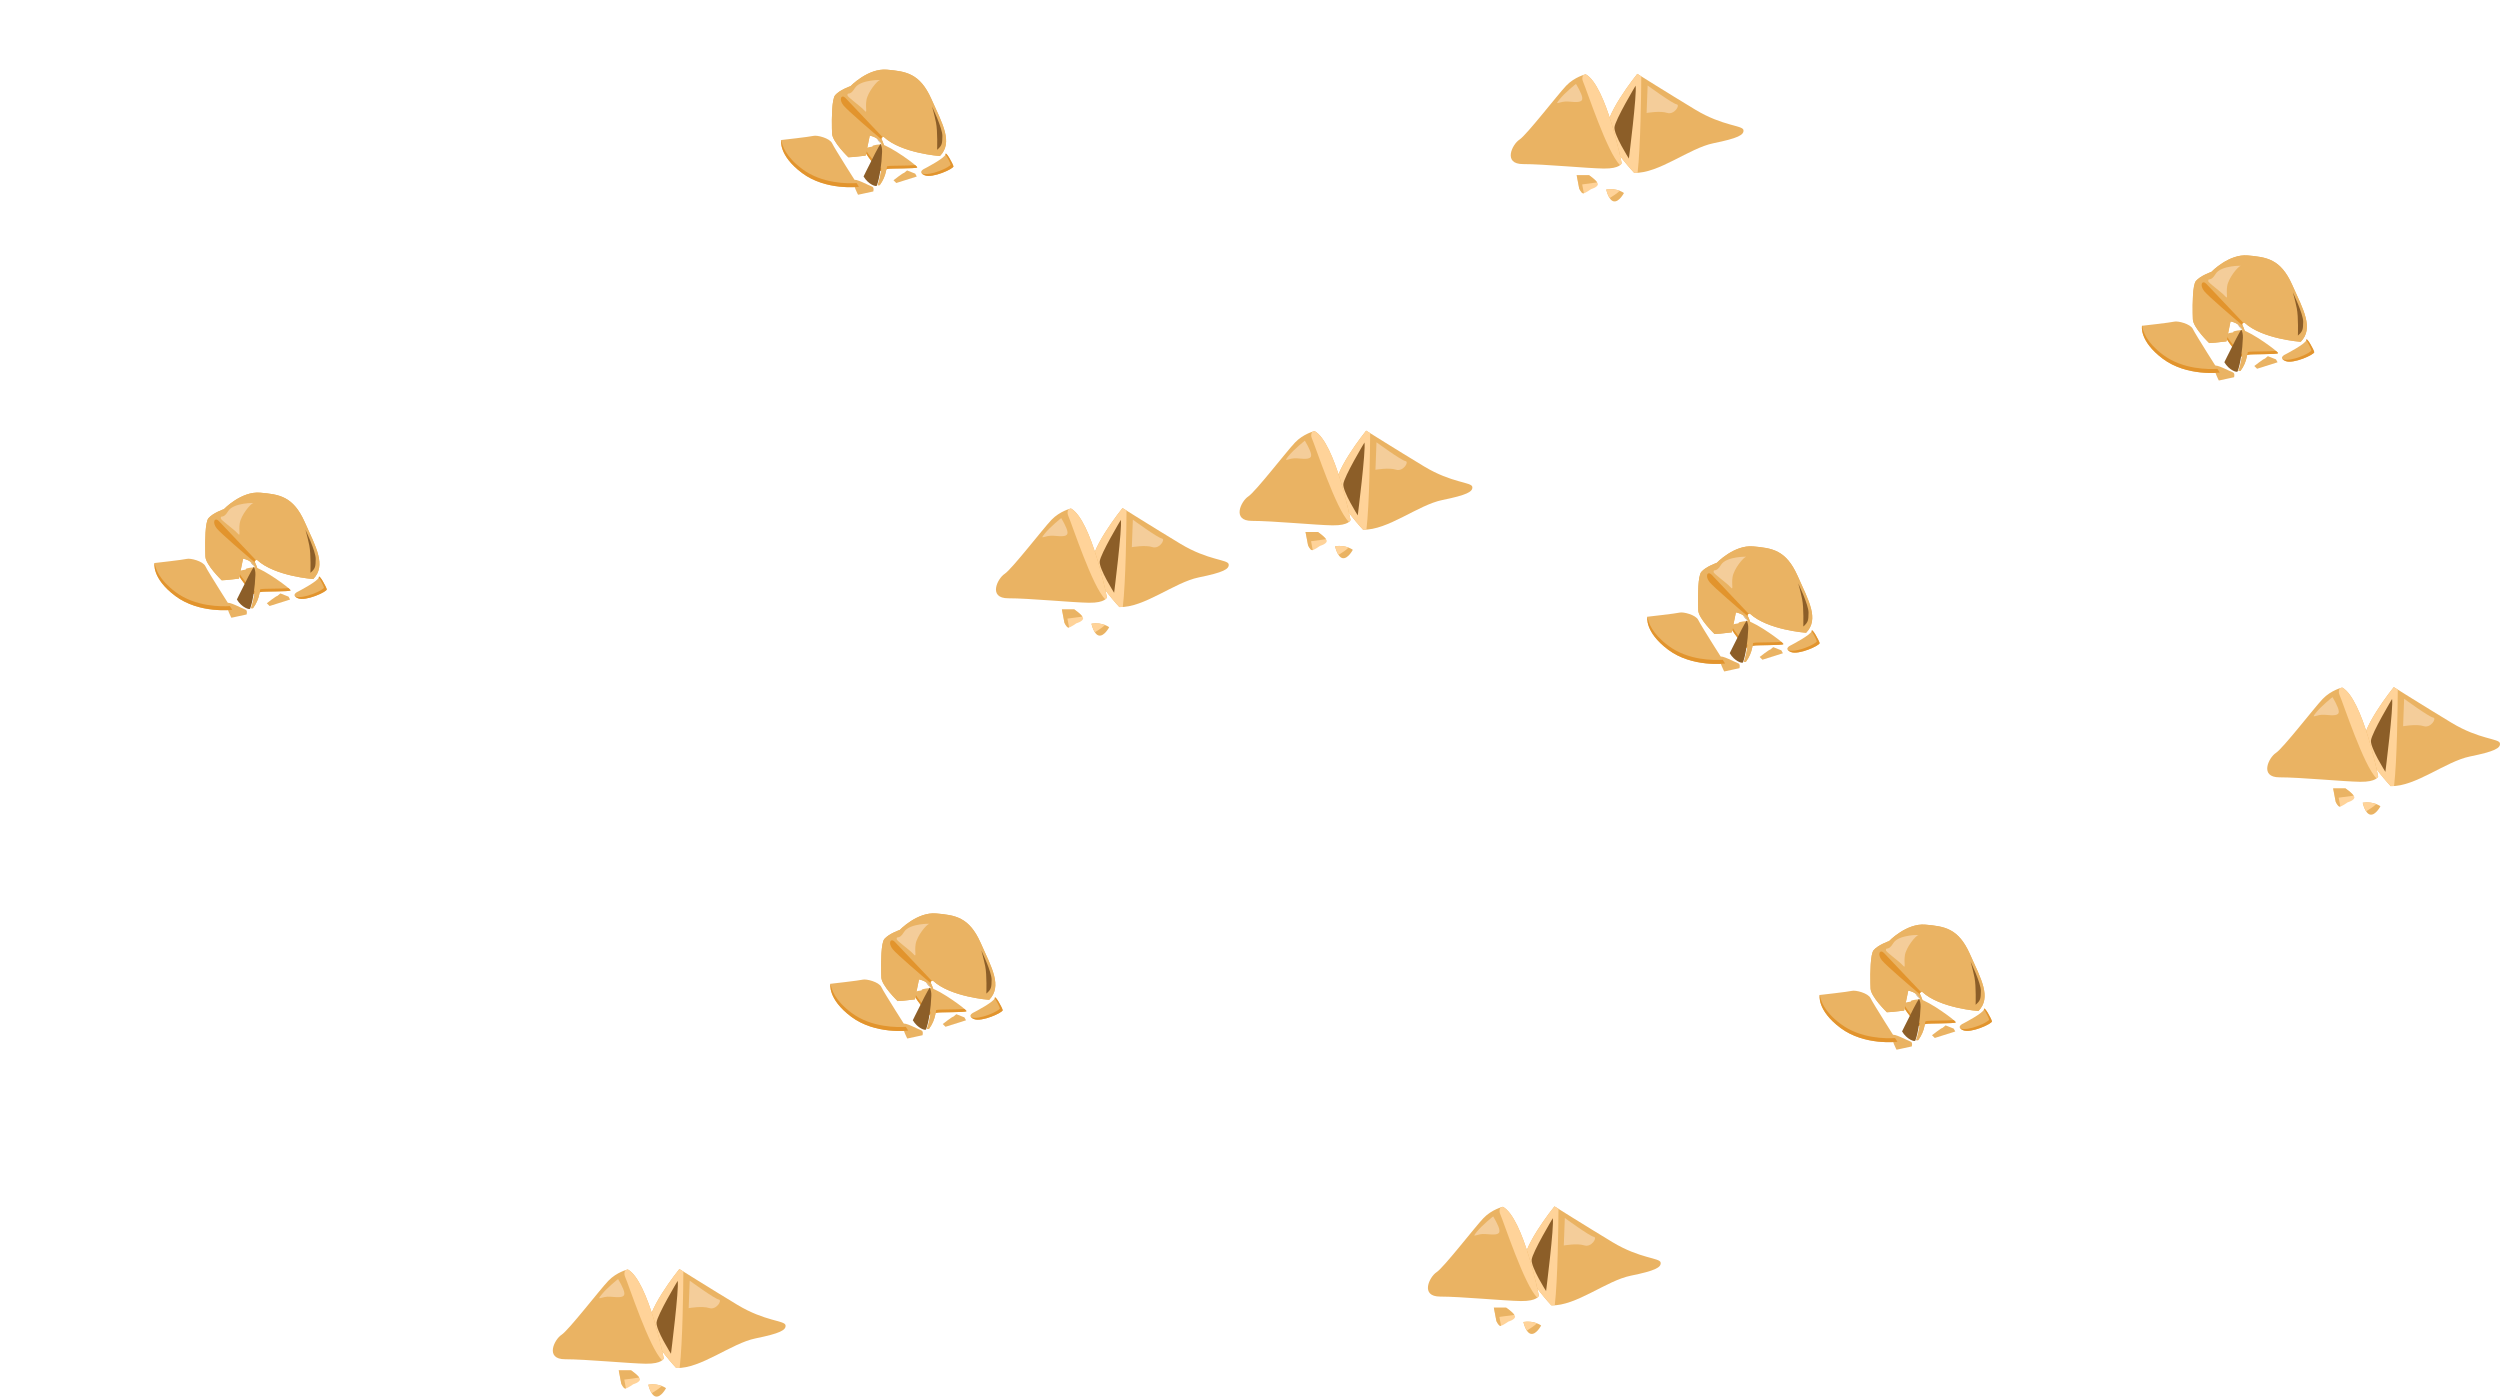 <svg width="1117" height="624" viewBox="0 0 1117 624" fill="none" xmlns="http://www.w3.org/2000/svg">
<g clip-path="url(#clip0)">
<path d="M857.79 446.424C857.79 446.424 853.648 446.787 853.84 447.305C854.033 447.824 850.69 447.357 850.498 449.112C850.306 450.867 855.695 456.273 856.456 458.526C856.456 458.526 859.64 457.778 860.632 457.463C861.624 457.148 873.469 457.403 873.811 456.793C874.154 456.184 861.873 447.317 857.79 446.424" fill="#EAB363"/>
<path d="M872.901 455.784C869.993 456.093 861.522 455.956 860.69 456.221C859.698 456.536 856.514 457.284 856.514 457.284C855.838 455.283 851.516 450.798 850.69 448.589C850.588 448.741 850.519 448.918 850.496 449.129C850.305 450.884 855.693 456.29 856.455 458.542C856.455 458.542 859.638 457.795 860.63 457.48C861.622 457.164 873.467 457.419 873.809 456.81C873.871 456.701 873.527 456.328 872.901 455.784" fill="#E2942D"/>
<path d="M867.928 459.259C867.498 459.163 863.213 462.538 863.213 462.538L864.458 463.765L873.617 460.871L872.906 459.577L869.284 458.141L867.928 459.259Z" fill="#EAB363"/>
<path d="M845.517 462.572C845.823 461.363 852.565 465.044 853.635 465.365C854.705 465.686 854.183 467.546 854.183 467.546L847.383 469.016C847.383 469.016 844.983 464.684 845.517 462.572" fill="#EAB363"/>
<path d="M877.25 457.264C877.25 457.264 886.375 452.547 886.453 450.911C886.53 449.275 889.827 455.294 889.996 456.315C890.165 457.335 880.618 461.772 877.107 460.285C873.595 458.797 877.25 457.264 877.25 457.264" fill="#EAB363"/>
<path d="M889.996 456.331C889.827 455.311 886.53 449.292 886.453 450.928C886.452 450.957 886.447 450.987 886.44 451.018C887.419 452.498 888.633 454.884 888.733 455.493C888.902 456.514 879.355 460.951 875.843 459.463C875.826 459.456 875.811 459.448 875.794 459.441C876.015 459.722 876.424 460.013 877.106 460.302C880.618 461.789 890.165 457.352 889.996 456.331" fill="#E2942D"/>
<path d="M860.307 413.131C851.868 412.371 844.031 420.485 844.031 420.485C844.031 420.485 839.179 422.155 837.153 424.522C835.647 426.282 835.615 434.879 835.698 439.181C835.727 440.669 835.769 441.645 835.769 441.645C835.858 445.329 843.062 452.278 843.062 452.278L845.65 452.111L850.782 451.532L852.602 442.631C852.602 442.631 854.349 442.822 855.931 443.996C856.611 444.501 857.36 445.284 857.828 446.215C857.834 446.223 857.94 446.323 857.94 446.323L857.938 446.326C858.178 447.042 858.584 448.334 858.533 449.816C858.349 455.184 857.396 461.482 856.142 464.747C856.647 464.836 857.044 464.729 857.044 464.729C863.254 456.459 858.722 445.791 857.99 444.415C857.259 443.039 858.879 443.189 858.879 443.189C866.724 450.496 883.959 451.72 883.959 451.72C889.892 445.609 885.208 437.547 880.086 426.131C874.964 414.714 868.746 413.89 860.307 413.131" fill="#EAB363"/>
<path d="M860.307 413.131C851.868 412.371 844.031 420.485 844.031 420.485C844.031 420.485 839.179 422.155 837.153 424.522C835.647 426.282 835.615 434.879 835.698 439.181C835.727 440.669 835.769 441.645 835.769 441.645C835.858 445.329 843.062 452.278 843.062 452.278L845.65 452.111L850.782 451.532L852.602 442.631C852.602 442.631 854.349 442.822 855.931 443.996C856.611 444.501 857.36 445.284 857.828 446.215C857.834 446.223 857.94 446.323 857.94 446.323L857.938 446.326C858.178 447.042 858.584 448.334 858.533 449.816C858.349 455.184 857.396 461.482 856.142 464.747C856.647 464.836 857.044 464.729 857.044 464.729C863.254 456.459 858.722 445.791 857.99 444.415C857.259 443.039 858.879 443.189 858.879 443.189C866.724 450.496 883.959 451.72 883.959 451.72C889.892 445.609 885.208 437.547 880.086 426.131C874.964 414.714 868.746 413.89 860.307 413.131" fill="#EAB363"/>
<path d="M840.871 429.125C842.718 431.406 853.87 440.933 857.829 444.291C857.555 443.596 858.002 443.385 858.38 443.325C853.616 438.393 843.265 427.269 841.758 425.777C839.935 423.971 838.619 426.344 840.871 429.125" fill="#E2942D"/>
<path d="M882.702 448.941C882.702 448.941 882.993 440.618 882.201 436.744C881.409 432.87 880.441 429.633 880.441 429.633C880.441 429.633 885.113 439.312 885.06 442.753C885.007 446.194 884.929 447.001 882.702 448.941" fill="#8C5E28"/>
<path d="M855.806 444.134C856.865 445.268 857.497 446.114 857.579 446.226C857.118 445.308 856.478 444.631 855.806 444.134Z" fill="#8C5E28"/>
<path d="M850.929 458.627C850.574 459.348 850.211 460.088 849.84 460.846C851.962 464.444 855.511 465.594 855.762 464.941C857.025 461.654 857.935 455.261 858.121 449.854C858.172 448.361 857.886 447.181 857.418 446.243C856.467 447.598 854.024 452.342 850.929 458.627" fill="#8C5E28"/>
<path d="M857.591 446.252C857.591 446.252 857.587 446.247 857.581 446.238C857.584 446.244 857.586 446.249 857.589 446.254L857.591 446.252" fill="#E6E6E6"/>
<path d="M842.647 424.615C842.668 425.383 848.5 429.434 850.132 431.288C851.764 433.141 850.513 430.432 851.116 426.785C851.718 423.139 855.98 417.964 857.145 417.811C858.31 417.659 848.321 417.44 845.943 421.377C843.565 425.314 842.597 422.778 842.647 424.615" fill="#F4CD9A"/>
<path d="M813.058 444.559C813.058 444.559 825.937 443.113 827.476 442.707C829.015 442.301 834.703 443.676 835.786 446.017C836.869 448.359 847.782 465.471 847.782 465.471C847.782 465.471 833.04 467.302 822.347 459.294C811.654 451.286 813.058 444.559 813.058 444.559" fill="#EAB363"/>
<path d="M822.43 457.523C815.027 451.979 813.423 447.05 813.136 444.541C813.085 444.547 813.058 444.55 813.058 444.55C813.058 444.55 811.653 451.277 822.346 459.285C833.039 467.293 847.781 465.461 847.781 465.461C847.781 465.461 847.379 464.831 846.723 463.798C843.065 464.036 831.342 464.197 822.43 457.523Z" fill="#E2942D"/>
</g>
<g clip-path="url(#clip1)">
<path d="M415.79 441.424C415.79 441.424 411.648 441.787 411.84 442.305C412.033 442.824 408.69 442.357 408.498 444.112C408.306 445.867 413.695 451.273 414.456 453.526C414.456 453.526 417.64 452.778 418.632 452.463C419.624 452.148 431.469 452.403 431.811 451.793C432.154 451.184 419.873 442.317 415.79 441.424" fill="#EAB363"/>
<path d="M430.901 450.784C427.993 451.093 419.522 450.956 418.69 451.221C417.698 451.536 414.514 452.284 414.514 452.284C413.838 450.283 409.516 445.798 408.69 443.589C408.588 443.741 408.519 443.918 408.496 444.129C408.305 445.884 413.693 451.29 414.455 453.542C414.455 453.542 417.638 452.795 418.63 452.48C419.622 452.164 431.467 452.419 431.809 451.81C431.871 451.701 431.527 451.328 430.901 450.784" fill="#E2942D"/>
<path d="M425.928 454.259C425.498 454.163 421.213 457.538 421.213 457.538L422.458 458.765L431.617 455.871L430.906 454.577L427.284 453.141L425.928 454.259Z" fill="#EAB363"/>
<path d="M403.517 457.572C403.823 456.363 410.565 460.044 411.635 460.365C412.705 460.686 412.183 462.546 412.183 462.546L405.383 464.016C405.383 464.016 402.983 459.684 403.517 457.572" fill="#EAB363"/>
<path d="M435.25 452.264C435.25 452.264 444.375 447.547 444.453 445.911C444.53 444.275 447.827 450.294 447.996 451.315C448.165 452.335 438.618 456.772 435.107 455.285C431.595 453.797 435.25 452.264 435.25 452.264" fill="#EAB363"/>
<path d="M447.996 451.331C447.827 450.311 444.53 444.292 444.453 445.928C444.452 445.957 444.447 445.987 444.44 446.018C445.419 447.498 446.633 449.884 446.733 450.493C446.902 451.514 437.355 455.951 433.843 454.463C433.826 454.456 433.811 454.448 433.794 454.441C434.015 454.722 434.424 455.013 435.106 455.302C438.618 456.789 448.165 452.352 447.996 451.331" fill="#E2942D"/>
<path d="M418.307 408.131C409.868 407.371 402.031 415.485 402.031 415.485C402.031 415.485 397.179 417.155 395.153 419.522C393.647 421.282 393.615 429.879 393.698 434.181C393.727 435.669 393.769 436.645 393.769 436.645C393.858 440.329 401.062 447.278 401.062 447.278L403.65 447.111L408.782 446.532L410.602 437.631C410.602 437.631 412.349 437.822 413.931 438.996C414.611 439.501 415.36 440.284 415.828 441.215C415.834 441.223 415.94 441.323 415.94 441.323L415.938 441.326C416.178 442.042 416.584 443.334 416.533 444.816C416.349 450.184 415.396 456.482 414.142 459.747C414.647 459.836 415.044 459.729 415.044 459.729C421.254 451.459 416.722 440.791 415.99 439.415C415.259 438.039 416.879 438.189 416.879 438.189C424.724 445.496 441.959 446.72 441.959 446.72C447.892 440.609 443.208 432.547 438.086 421.131C432.964 409.714 426.746 408.89 418.307 408.131" fill="#EAB363"/>
<path d="M418.307 408.131C409.868 407.371 402.031 415.485 402.031 415.485C402.031 415.485 397.179 417.155 395.153 419.522C393.647 421.282 393.615 429.879 393.698 434.181C393.727 435.669 393.769 436.645 393.769 436.645C393.858 440.329 401.062 447.278 401.062 447.278L403.65 447.111L408.782 446.532L410.602 437.631C410.602 437.631 412.349 437.822 413.931 438.996C414.611 439.501 415.36 440.284 415.828 441.215C415.834 441.223 415.94 441.323 415.94 441.323L415.938 441.326C416.178 442.042 416.584 443.334 416.533 444.816C416.349 450.184 415.396 456.482 414.142 459.747C414.647 459.836 415.044 459.729 415.044 459.729C421.254 451.459 416.722 440.791 415.99 439.415C415.259 438.039 416.879 438.189 416.879 438.189C424.724 445.496 441.959 446.72 441.959 446.72C447.892 440.609 443.208 432.547 438.086 421.131C432.964 409.714 426.746 408.89 418.307 408.131" fill="#EAB363"/>
<path d="M398.871 424.125C400.718 426.406 411.87 435.933 415.829 439.291C415.555 438.596 416.002 438.385 416.38 438.325C411.616 433.393 401.265 422.269 399.758 420.777C397.935 418.971 396.619 421.344 398.871 424.125" fill="#E2942D"/>
<path d="M440.702 443.941C440.702 443.941 440.993 435.618 440.201 431.744C439.409 427.87 438.441 424.633 438.441 424.633C438.441 424.633 443.113 434.312 443.06 437.753C443.007 441.194 442.929 442.001 440.702 443.941" fill="#8C5E28"/>
<path d="M413.806 439.134C414.865 440.268 415.497 441.114 415.579 441.226C415.118 440.308 414.478 439.631 413.806 439.134Z" fill="#8C5E28"/>
<path d="M408.929 453.627C408.574 454.348 408.211 455.088 407.84 455.846C409.962 459.444 413.511 460.594 413.762 459.941C415.025 456.654 415.935 450.261 416.121 444.854C416.172 443.361 415.886 442.181 415.418 441.243C414.467 442.598 412.024 447.342 408.929 453.627" fill="#8C5E28"/>
<path d="M415.591 441.252C415.591 441.252 415.587 441.247 415.581 441.238C415.584 441.244 415.586 441.249 415.589 441.254L415.591 441.252" fill="#E6E6E6"/>
<path d="M400.647 419.615C400.668 420.383 406.5 424.434 408.132 426.288C409.764 428.141 408.513 425.432 409.116 421.785C409.718 418.139 413.98 412.964 415.145 412.811C416.31 412.659 406.321 412.44 403.943 416.377C401.565 420.314 400.597 417.778 400.647 419.615" fill="#F4CD9A"/>
<path d="M371.058 439.559C371.058 439.559 383.937 438.113 385.476 437.707C387.015 437.301 392.703 438.676 393.786 441.017C394.869 443.359 405.782 460.471 405.782 460.471C405.782 460.471 391.04 462.302 380.347 454.294C369.654 446.286 371.058 439.559 371.058 439.559" fill="#EAB363"/>
<path d="M380.43 452.523C373.027 446.979 371.423 442.05 371.136 439.541C371.085 439.547 371.058 439.55 371.058 439.55C371.058 439.55 369.653 446.277 380.346 454.285C391.039 462.293 405.781 460.461 405.781 460.461C405.781 460.461 405.379 459.831 404.723 458.798C401.065 459.036 389.342 459.197 380.43 452.523Z" fill="#E2942D"/>
</g>
<g clip-path="url(#clip2)">
<path d="M113.79 253.424C113.79 253.424 109.648 253.787 109.84 254.305C110.033 254.824 106.69 254.357 106.498 256.112C106.306 257.867 111.695 263.273 112.456 265.526C112.456 265.526 115.64 264.778 116.632 264.463C117.624 264.148 129.469 264.403 129.811 263.793C130.154 263.184 117.873 254.317 113.79 253.424" fill="#EAB363"/>
<path d="M128.901 262.784C125.993 263.093 117.522 262.956 116.69 263.221C115.698 263.536 112.514 264.284 112.514 264.284C111.838 262.283 107.516 257.798 106.69 255.589C106.588 255.741 106.519 255.918 106.496 256.129C106.305 257.884 111.693 263.29 112.455 265.542C112.455 265.542 115.638 264.795 116.63 264.48C117.622 264.164 129.467 264.419 129.809 263.81C129.871 263.701 129.527 263.328 128.901 262.784" fill="#E2942D"/>
<path d="M123.928 266.259C123.498 266.163 119.213 269.538 119.213 269.538L120.458 270.765L129.617 267.871L128.906 266.577L125.284 265.141L123.928 266.259Z" fill="#EAB363"/>
<path d="M101.517 269.572C101.823 268.363 108.565 272.044 109.635 272.365C110.705 272.686 110.183 274.546 110.183 274.546L103.383 276.016C103.383 276.016 100.983 271.684 101.517 269.572" fill="#EAB363"/>
<path d="M133.25 264.264C133.25 264.264 142.375 259.547 142.453 257.911C142.53 256.275 145.827 262.294 145.996 263.315C146.165 264.335 136.618 268.772 133.107 267.285C129.595 265.797 133.25 264.264 133.25 264.264" fill="#EAB363"/>
<path d="M145.996 263.331C145.827 262.311 142.53 256.292 142.453 257.928C142.452 257.957 142.447 257.987 142.44 258.018C143.419 259.498 144.633 261.884 144.733 262.493C144.902 263.514 135.355 267.951 131.843 266.463C131.826 266.456 131.811 266.448 131.794 266.441C132.015 266.722 132.424 267.013 133.106 267.302C136.618 268.789 146.165 264.352 145.996 263.331" fill="#E2942D"/>
<path d="M116.307 220.131C107.868 219.371 100.031 227.485 100.031 227.485C100.031 227.485 95.179 229.155 93.153 231.522C91.647 233.282 91.615 241.879 91.698 246.181C91.727 247.669 91.769 248.645 91.769 248.645C91.858 252.329 99.061 259.278 99.061 259.278L101.65 259.111L106.782 258.532L108.602 249.631C108.602 249.631 110.349 249.822 111.931 250.996C112.611 251.501 113.36 252.284 113.828 253.215C113.834 253.223 113.94 253.323 113.94 253.323L113.938 253.326C114.178 254.042 114.584 255.334 114.533 256.816C114.349 262.184 113.396 268.482 112.142 271.747C112.647 271.836 113.044 271.729 113.044 271.729C119.254 263.459 114.722 252.791 113.99 251.415C113.259 250.039 114.879 250.189 114.879 250.189C122.724 257.496 139.959 258.72 139.959 258.72C145.892 252.609 141.208 244.547 136.086 233.131C130.964 221.714 124.746 220.89 116.307 220.131" fill="#EAB363"/>
<path d="M116.307 220.131C107.868 219.371 100.031 227.485 100.031 227.485C100.031 227.485 95.179 229.155 93.153 231.522C91.647 233.282 91.615 241.879 91.698 246.181C91.727 247.669 91.769 248.645 91.769 248.645C91.858 252.329 99.061 259.278 99.061 259.278L101.65 259.111L106.782 258.532L108.602 249.631C108.602 249.631 110.349 249.822 111.931 250.996C112.611 251.501 113.36 252.284 113.828 253.215C113.834 253.223 113.94 253.323 113.94 253.323L113.938 253.326C114.178 254.042 114.584 255.334 114.533 256.816C114.349 262.184 113.396 268.482 112.142 271.747C112.647 271.836 113.044 271.729 113.044 271.729C119.254 263.459 114.722 252.791 113.99 251.415C113.259 250.039 114.879 250.189 114.879 250.189C122.724 257.496 139.959 258.72 139.959 258.72C145.892 252.609 141.208 244.547 136.086 233.131C130.964 221.714 124.746 220.89 116.307 220.131" fill="#EAB363"/>
<path d="M96.871 236.125C98.718 238.406 109.87 247.933 113.829 251.291C113.555 250.596 114.002 250.385 114.38 250.325C109.616 245.393 99.265 234.269 97.758 232.777C95.935 230.971 94.619 233.344 96.871 236.125" fill="#E2942D"/>
<path d="M138.702 255.941C138.702 255.941 138.993 247.618 138.201 243.744C137.409 239.87 136.441 236.633 136.441 236.633C136.441 236.633 141.113 246.312 141.06 249.753C141.007 253.194 140.929 254.001 138.702 255.941" fill="#8C5E28"/>
<path d="M111.806 251.134C112.865 252.268 113.497 253.114 113.579 253.226C113.118 252.308 112.478 251.631 111.806 251.134Z" fill="#8C5E28"/>
<path d="M106.929 265.627C106.574 266.348 106.211 267.088 105.84 267.846C107.962 271.444 111.511 272.594 111.762 271.941C113.025 268.654 113.935 262.261 114.121 256.854C114.172 255.361 113.886 254.181 113.418 253.243C112.467 254.598 110.024 259.342 106.929 265.627" fill="#8C5E28"/>
<path d="M113.591 253.252C113.591 253.252 113.587 253.247 113.581 253.238C113.584 253.244 113.586 253.249 113.589 253.254L113.591 253.252" fill="#E6E6E6"/>
<path d="M98.647 231.615C98.668 232.383 104.5 236.434 106.132 238.288C107.764 240.141 106.513 237.432 107.116 233.785C107.718 230.139 111.98 224.964 113.145 224.811C114.31 224.659 104.321 224.44 101.943 228.377C99.565 232.314 98.597 229.778 98.647 231.615" fill="#F4CD9A"/>
<path d="M69.058 251.559C69.058 251.559 81.937 250.113 83.476 249.707C85.015 249.301 90.703 250.676 91.786 253.017C92.869 255.359 103.782 272.471 103.782 272.471C103.782 272.471 89.04 274.302 78.347 266.294C67.654 258.286 69.058 251.559 69.058 251.559" fill="#EAB363"/>
<path d="M78.43 264.523C71.027 258.979 69.423 254.05 69.136 251.541C69.085 251.547 69.058 251.55 69.058 251.55C69.058 251.55 67.653 258.277 78.346 266.285C89.039 274.293 103.781 272.461 103.781 272.461C103.781 272.461 103.379 271.831 102.723 270.798C99.065 271.036 87.342 271.197 78.43 264.523Z" fill="#E2942D"/>
</g>
<g clip-path="url(#clip3)">
<path d="M281.968 612.267C281.968 612.267 286.246 615.176 285.925 616.467C285.604 617.758 282.948 618.479 282.948 618.479C282.948 618.479 280.292 620.389 279.407 620.389C278.522 620.389 277.587 618.204 277.587 618.204L276.456 612.267H281.968Z" fill="#FFD399"/>
<path d="M278.925 616.401L285.606 615.493C284.651 614.093 281.965 612.266 281.965 612.266H276.453L277.585 618.203C277.585 618.203 278.519 620.388 279.404 620.388C279.478 620.388 279.568 620.37 279.665 620.346L278.925 616.401Z" fill="#EAB363"/>
<path d="M289.669 618.666C289.669 618.666 290.699 623.583 293.059 623.976C295.42 624.369 297.584 620.239 297.584 620.239C297.584 620.239 294.55 617.883 289.669 618.666Z" fill="#EAB363"/>
<path d="M295.692 619.246C294.319 618.716 292.253 618.251 289.668 618.665C289.668 618.665 290.142 620.922 291.181 622.5C292.591 621.666 294.604 620.379 295.692 619.246Z" fill="#FFD399"/>
<path d="M303.542 567.002C303.542 567.002 317.052 575.496 329.413 582.971C341.774 590.445 350.647 589.937 350.973 592.112C351.298 594.287 348.496 595.773 337.601 597.988C326.705 600.204 313.16 611.584 302.148 611.238C302.148 611.238 292.816 601.301 290.09 594.13C287.363 586.959 303.541 567.002 303.541 567.002" fill="#EAB363"/>
<path d="M303.671 611.211C305.01 599.878 305.281 575.615 305.334 568.127C304.189 567.411 303.54 567.002 303.54 567.002C303.54 567.002 287.364 586.958 290.091 594.129C292.817 601.299 302.148 611.236 302.148 611.236C302.651 611.252 303.159 611.243 303.671 611.212" fill="#FFD399"/>
<path d="M302.785 572.292C302.785 572.292 293.645 587.549 293.344 590.886C293.042 594.221 299.792 604.864 299.792 604.864C299.792 604.864 303.463 575.744 302.785 572.291" fill="#8C5E28"/>
<path d="M308.158 572.199C308.158 572.199 319.273 580.327 321.102 580.599C322.93 580.872 320.022 585.492 316.888 584.442C313.755 583.392 307.706 584.478 307.706 584.478L308.158 572.199Z" fill="#F4CD9A"/>
<path d="M280.503 567.19C280.503 567.19 275.555 568.327 271.774 572.293C267.992 576.259 254.076 594.332 250.869 596.406C247.662 598.481 243.337 607.334 252.507 607.315C261.677 607.295 281.123 609.208 288.539 609.31C295.954 609.413 296.573 606.901 296.573 606.901C296.573 606.901 289.676 572.284 280.504 567.19" fill="#EAB363"/>
<path d="M280.504 567.191C280.504 567.191 280.102 567.284 279.441 567.507C278.954 568.31 278.772 569.317 279.325 570.536C280.87 573.945 290.141 602.372 295.86 607.795C296.471 607.313 296.573 606.902 296.573 606.902C296.573 606.902 289.676 572.286 280.504 567.192" fill="#FFD399"/>
<path d="M276.147 571.487C276.147 571.487 271.262 575.313 268.74 578.483C266.218 581.653 268.825 579.004 272.773 579.379C276.72 579.754 279.126 579.813 278.971 577.799C278.816 575.786 276.147 571.487 276.147 571.487Z" fill="#F4CD9A"/>
</g>
<g clip-path="url(#clip4)">
<path d="M672.968 584.267C672.968 584.267 677.246 587.176 676.925 588.467C676.604 589.758 673.948 590.479 673.948 590.479C673.948 590.479 671.292 592.389 670.407 592.389C669.522 592.389 668.587 590.204 668.587 590.204L667.456 584.267H672.968Z" fill="#FFD399"/>
<path d="M669.925 588.401L676.606 587.493C675.651 586.093 672.965 584.266 672.965 584.266H667.453L668.585 590.203C668.585 590.203 669.519 592.388 670.404 592.388C670.478 592.388 670.568 592.37 670.665 592.346L669.925 588.401Z" fill="#EAB363"/>
<path d="M680.669 590.666C680.669 590.666 681.699 595.583 684.059 595.976C686.42 596.369 688.584 592.239 688.584 592.239C688.584 592.239 685.55 589.883 680.669 590.666Z" fill="#EAB363"/>
<path d="M686.692 591.246C685.319 590.716 683.253 590.251 680.668 590.665C680.668 590.665 681.142 592.922 682.181 594.5C683.591 593.666 685.604 592.379 686.692 591.246Z" fill="#FFD399"/>
<path d="M694.542 539.002C694.542 539.002 708.052 547.496 720.413 554.971C732.774 562.445 741.647 561.937 741.973 564.112C742.298 566.287 739.496 567.773 728.601 569.988C717.705 572.204 704.16 583.584 693.148 583.238C693.148 583.238 683.816 573.301 681.09 566.13C678.363 558.959 694.541 539.002 694.541 539.002" fill="#EAB363"/>
<path d="M694.671 583.211C696.01 571.878 696.281 547.615 696.334 540.127C695.189 539.411 694.54 539.002 694.54 539.002C694.54 539.002 678.364 558.958 681.091 566.129C683.817 573.299 693.148 583.236 693.148 583.236C693.651 583.252 694.159 583.243 694.671 583.212" fill="#FFD399"/>
<path d="M693.785 544.292C693.785 544.292 684.645 559.549 684.344 562.886C684.042 566.221 690.792 576.864 690.792 576.864C690.792 576.864 694.463 547.744 693.785 544.291" fill="#8C5E28"/>
<path d="M699.158 544.199C699.158 544.199 710.273 552.327 712.102 552.599C713.93 552.872 711.022 557.492 707.888 556.442C704.755 555.392 698.706 556.478 698.706 556.478L699.158 544.199Z" fill="#F4CD9A"/>
<path d="M671.503 539.19C671.503 539.19 666.555 540.327 662.774 544.293C658.992 548.259 645.076 566.332 641.869 568.406C638.662 570.481 634.337 579.334 643.507 579.315C652.677 579.295 672.123 581.208 679.539 581.31C686.954 581.413 687.573 578.901 687.573 578.901C687.573 578.901 680.676 544.284 671.504 539.19" fill="#EAB363"/>
<path d="M671.504 539.191C671.504 539.191 671.102 539.284 670.441 539.507C669.954 540.31 669.772 541.317 670.325 542.536C671.87 545.945 681.141 574.372 686.86 579.795C687.471 579.313 687.573 578.902 687.573 578.902C687.573 578.902 680.676 544.286 671.504 539.192" fill="#FFD399"/>
<path d="M667.147 543.487C667.147 543.487 662.262 547.313 659.74 550.483C657.218 553.653 659.825 551.004 663.773 551.379C667.72 551.754 670.126 551.813 669.971 549.799C669.816 547.786 667.147 543.487 667.147 543.487Z" fill="#F4CD9A"/>
</g>
<g clip-path="url(#clip5)">
<path d="M709.968 78.267C709.968 78.267 714.246 81.176 713.925 82.467C713.604 83.758 710.948 84.479 710.948 84.479C710.948 84.479 708.292 86.389 707.407 86.389C706.522 86.389 705.587 84.204 705.587 84.204L704.456 78.267H709.968Z" fill="#FFD399"/>
<path d="M706.925 82.401L713.606 81.493C712.651 80.093 709.965 78.266 709.965 78.266H704.453L705.585 84.203C705.585 84.203 706.519 86.388 707.404 86.388C707.478 86.388 707.568 86.37 707.665 86.346L706.925 82.401Z" fill="#EAB363"/>
<path d="M717.669 84.666C717.669 84.666 718.699 89.583 721.059 89.976C723.42 90.37 725.584 86.239 725.584 86.239C725.584 86.239 722.55 83.882 717.669 84.666Z" fill="#EAB363"/>
<path d="M723.692 85.246C722.319 84.716 720.253 84.251 717.668 84.665C717.668 84.665 718.142 86.922 719.181 88.5C720.591 87.666 722.604 86.379 723.692 85.246Z" fill="#FFD399"/>
<path d="M731.542 33.002C731.542 33.002 745.052 41.496 757.413 48.971C769.774 56.445 778.647 55.937 778.973 58.112C779.298 60.287 776.496 61.773 765.601 63.989C754.705 66.204 741.16 77.584 730.148 77.238C730.148 77.238 720.816 67.301 718.09 60.13C715.363 52.959 731.541 33.002 731.541 33.002" fill="#EAB363"/>
<path d="M731.671 77.211C733.01 65.877 733.281 41.615 733.334 34.127C732.189 33.41 731.54 33.002 731.54 33.002C731.54 33.002 715.364 52.958 718.091 60.129C720.817 67.299 730.148 77.236 730.148 77.236C730.651 77.252 731.159 77.243 731.671 77.212" fill="#FFD399"/>
<path d="M730.785 38.292C730.785 38.292 721.645 53.55 721.344 56.886C721.042 60.221 727.792 70.864 727.792 70.864C727.792 70.864 731.463 41.744 730.785 38.291" fill="#8C5E28"/>
<path d="M736.158 38.199C736.158 38.199 747.273 46.327 749.102 46.599C750.93 46.872 748.022 51.492 744.888 50.442C741.755 49.392 735.706 50.478 735.706 50.478L736.158 38.199Z" fill="#F4CD9A"/>
<path d="M708.503 33.19C708.503 33.19 703.555 34.327 699.774 38.293C695.992 42.259 682.076 60.332 678.869 62.406C675.662 64.481 671.337 73.334 680.507 73.315C689.677 73.295 709.123 75.208 716.539 75.31C723.954 75.413 724.573 72.901 724.573 72.901C724.573 72.901 717.676 38.284 708.504 33.19" fill="#EAB363"/>
<path d="M708.504 33.191C708.504 33.191 708.102 33.284 707.441 33.507C706.954 34.31 706.772 35.317 707.325 36.536C708.87 39.945 718.141 68.372 723.86 73.795C724.471 73.313 724.573 72.902 724.573 72.902C724.573 72.902 717.676 38.286 708.504 33.192" fill="#FFD399"/>
<path d="M704.147 37.487C704.147 37.487 699.262 41.313 696.74 44.483C694.218 47.654 696.825 45.004 700.773 45.379C704.72 45.754 707.126 45.813 706.971 43.799C706.816 41.786 704.147 37.487 704.147 37.487Z" fill="#F4CD9A"/>
</g>
<g clip-path="url(#clip6)">
<path d="M780.79 277.424C780.79 277.424 776.648 277.787 776.84 278.305C777.033 278.824 773.69 278.357 773.498 280.112C773.306 281.867 778.695 287.273 779.456 289.526C779.456 289.526 782.64 288.778 783.632 288.463C784.624 288.148 796.469 288.403 796.811 287.793C797.154 287.184 784.873 278.317 780.79 277.424" fill="#EAB363"/>
<path d="M795.901 286.784C792.993 287.093 784.522 286.956 783.69 287.221C782.698 287.536 779.514 288.284 779.514 288.284C778.838 286.283 774.516 281.798 773.69 279.589C773.588 279.741 773.519 279.918 773.496 280.129C773.305 281.884 778.693 287.29 779.455 289.542C779.455 289.542 782.638 288.795 783.63 288.48C784.622 288.164 796.467 288.419 796.809 287.81C796.871 287.701 796.527 287.328 795.901 286.784" fill="#E2942D"/>
<path d="M790.928 290.259C790.498 290.163 786.213 293.538 786.213 293.538L787.458 294.765L796.617 291.871L795.906 290.577L792.284 289.141L790.928 290.259Z" fill="#EAB363"/>
<path d="M768.517 293.572C768.823 292.363 775.565 296.044 776.635 296.365C777.705 296.686 777.183 298.546 777.183 298.546L770.383 300.016C770.383 300.016 767.983 295.684 768.517 293.572" fill="#EAB363"/>
<path d="M800.25 288.264C800.25 288.264 809.375 283.547 809.453 281.911C809.53 280.275 812.827 286.294 812.996 287.315C813.165 288.335 803.618 292.772 800.107 291.285C796.595 289.797 800.25 288.264 800.25 288.264" fill="#EAB363"/>
<path d="M812.996 287.331C812.827 286.311 809.53 280.292 809.453 281.928C809.452 281.957 809.447 281.987 809.44 282.018C810.419 283.498 811.633 285.884 811.733 286.493C811.902 287.514 802.355 291.951 798.843 290.463C798.826 290.456 798.811 290.448 798.794 290.441C799.015 290.722 799.424 291.013 800.106 291.302C803.618 292.789 813.165 288.352 812.996 287.331" fill="#E2942D"/>
<path d="M783.307 244.131C774.868 243.371 767.031 251.485 767.031 251.485C767.031 251.485 762.179 253.155 760.153 255.522C758.647 257.282 758.615 265.879 758.698 270.181C758.727 271.669 758.769 272.645 758.769 272.645C758.858 276.329 766.062 283.278 766.062 283.278L768.65 283.111L773.782 282.532L775.602 273.631C775.602 273.631 777.349 273.822 778.931 274.996C779.611 275.501 780.36 276.284 780.828 277.215C780.834 277.223 780.94 277.323 780.94 277.323L780.938 277.326C781.178 278.042 781.584 279.334 781.533 280.816C781.349 286.184 780.396 292.482 779.142 295.747C779.647 295.836 780.044 295.729 780.044 295.729C786.254 287.459 781.722 276.791 780.99 275.415C780.259 274.039 781.879 274.189 781.879 274.189C789.724 281.496 806.959 282.72 806.959 282.72C812.892 276.609 808.208 268.547 803.086 257.131C797.964 245.714 791.746 244.89 783.307 244.131" fill="#EAB363"/>
<path d="M783.307 244.131C774.868 243.371 767.031 251.485 767.031 251.485C767.031 251.485 762.179 253.155 760.153 255.522C758.647 257.282 758.615 265.879 758.698 270.181C758.727 271.669 758.769 272.645 758.769 272.645C758.858 276.329 766.062 283.278 766.062 283.278L768.65 283.111L773.782 282.532L775.602 273.631C775.602 273.631 777.349 273.822 778.931 274.996C779.611 275.501 780.36 276.284 780.828 277.215C780.834 277.223 780.94 277.323 780.94 277.323L780.938 277.326C781.178 278.042 781.584 279.334 781.533 280.816C781.349 286.184 780.396 292.482 779.142 295.747C779.647 295.836 780.044 295.729 780.044 295.729C786.254 287.459 781.722 276.791 780.99 275.415C780.259 274.039 781.879 274.189 781.879 274.189C789.724 281.496 806.959 282.72 806.959 282.72C812.892 276.609 808.208 268.547 803.086 257.131C797.964 245.714 791.746 244.89 783.307 244.131" fill="#EAB363"/>
<path d="M763.871 260.125C765.718 262.406 776.87 271.933 780.829 275.291C780.555 274.596 781.002 274.385 781.38 274.325C776.616 269.393 766.265 258.269 764.758 256.777C762.935 254.971 761.619 257.344 763.871 260.125" fill="#E2942D"/>
<path d="M805.702 279.941C805.702 279.941 805.993 271.618 805.201 267.744C804.409 263.87 803.441 260.633 803.441 260.633C803.441 260.633 808.113 270.312 808.06 273.753C808.007 277.194 807.929 278.001 805.702 279.941" fill="#8C5E28"/>
<path d="M778.806 275.134C779.865 276.268 780.497 277.114 780.579 277.226C780.118 276.308 779.478 275.631 778.806 275.134Z" fill="#8C5E28"/>
<path d="M773.929 289.627C773.574 290.348 773.211 291.088 772.84 291.846C774.962 295.444 778.511 296.594 778.762 295.941C780.025 292.654 780.935 286.261 781.121 280.854C781.172 279.361 780.886 278.181 780.418 277.243C779.467 278.598 777.024 283.342 773.929 289.627" fill="#8C5E28"/>
<path d="M780.591 277.252C780.591 277.252 780.587 277.247 780.581 277.238C780.584 277.244 780.586 277.249 780.589 277.254L780.591 277.252" fill="#E6E6E6"/>
<path d="M765.647 255.615C765.668 256.383 771.5 260.434 773.132 262.288C774.764 264.141 773.513 261.432 774.116 257.785C774.718 254.139 778.98 248.964 780.145 248.811C781.31 248.659 771.321 248.44 768.943 252.377C766.565 256.314 765.597 253.778 765.647 255.615" fill="#F4CD9A"/>
<path d="M736.058 275.559C736.058 275.559 748.937 274.113 750.476 273.707C752.015 273.301 757.703 274.676 758.786 277.017C759.869 279.359 770.782 296.471 770.782 296.471C770.782 296.471 756.04 298.302 745.347 290.294C734.654 282.286 736.058 275.559 736.058 275.559" fill="#EAB363"/>
<path d="M745.43 288.523C738.027 282.979 736.423 278.05 736.136 275.541C736.085 275.547 736.058 275.55 736.058 275.55C736.058 275.55 734.653 282.277 745.346 290.285C756.039 298.293 770.781 296.461 770.781 296.461C770.781 296.461 770.379 295.831 769.723 294.798C766.065 295.036 754.342 295.197 745.43 288.523Z" fill="#E2942D"/>
</g>
<g clip-path="url(#clip7)">
<path d="M393.79 64.424C393.79 64.424 389.648 64.787 389.84 65.305C390.033 65.824 386.69 65.357 386.498 67.112C386.306 68.867 391.695 74.273 392.456 76.526C392.456 76.526 395.64 75.778 396.632 75.463C397.624 75.148 409.469 75.403 409.811 74.793C410.154 74.184 397.873 65.317 393.79 64.424" fill="#EAB363"/>
<path d="M408.901 73.784C405.993 74.093 397.522 73.957 396.69 74.221C395.698 74.536 392.514 75.284 392.514 75.284C391.838 73.283 387.516 68.798 386.69 66.589C386.588 66.741 386.519 66.918 386.496 67.129C386.305 68.884 391.693 74.29 392.455 76.542C392.455 76.542 395.638 75.794 396.63 75.48C397.622 75.164 409.467 75.419 409.809 74.81C409.871 74.701 409.527 74.328 408.901 73.784" fill="#E2942D"/>
<path d="M403.928 77.258C403.498 77.163 399.213 80.538 399.213 80.538L400.458 81.764L409.617 78.871L408.906 77.577L405.284 76.141L403.928 77.258Z" fill="#EAB363"/>
<path d="M381.517 80.572C381.823 79.362 388.565 83.044 389.635 83.365C390.705 83.686 390.183 85.546 390.183 85.546L383.383 87.016C383.383 87.016 380.983 82.683 381.517 80.572" fill="#EAB363"/>
<path d="M413.25 75.264C413.25 75.264 422.375 70.547 422.453 68.911C422.53 67.275 425.827 73.293 425.996 74.314C426.165 75.335 416.618 79.772 413.107 78.285C409.595 76.797 413.25 75.264 413.25 75.264" fill="#EAB363"/>
<path d="M425.996 74.331C425.827 73.311 422.53 67.292 422.453 68.928C422.452 68.957 422.447 68.987 422.44 69.017C423.419 70.498 424.633 72.884 424.733 73.493C424.902 74.514 415.355 78.951 411.843 77.463C411.826 77.456 411.811 77.448 411.794 77.441C412.015 77.722 412.424 78.013 413.106 78.302C416.618 79.79 426.165 75.352 425.996 74.331" fill="#E2942D"/>
<path d="M396.307 31.131C387.868 30.371 380.031 38.485 380.031 38.485C380.031 38.485 375.179 40.155 373.153 42.522C371.647 44.282 371.615 52.879 371.698 57.181C371.727 58.669 371.769 59.645 371.769 59.645C371.858 63.329 379.062 70.278 379.062 70.278L381.65 70.111L386.782 69.532L388.602 60.632C388.602 60.632 390.349 60.822 391.931 61.996C392.611 62.501 393.36 63.284 393.828 64.215C393.834 64.223 393.94 64.323 393.94 64.323L393.938 64.326C394.178 65.042 394.584 66.334 394.533 67.816C394.349 73.184 393.396 79.482 392.142 82.747C392.647 82.837 393.044 82.729 393.044 82.729C399.254 74.459 394.722 63.791 393.99 62.415C393.259 61.039 394.879 61.189 394.879 61.189C402.724 68.496 419.959 69.72 419.959 69.72C425.892 63.609 421.208 55.547 416.086 44.131C410.964 32.714 404.746 31.89 396.307 31.131" fill="#EAB363"/>
<path d="M396.307 31.131C387.868 30.371 380.031 38.485 380.031 38.485C380.031 38.485 375.179 40.155 373.153 42.522C371.647 44.282 371.615 52.879 371.698 57.181C371.727 58.669 371.769 59.645 371.769 59.645C371.858 63.329 379.062 70.278 379.062 70.278L381.65 70.111L386.782 69.532L388.602 60.632C388.602 60.632 390.349 60.822 391.931 61.996C392.611 62.501 393.36 63.284 393.828 64.215C393.834 64.223 393.94 64.323 393.94 64.323L393.938 64.326C394.178 65.042 394.584 66.334 394.533 67.816C394.349 73.184 393.396 79.482 392.142 82.747C392.647 82.837 393.044 82.729 393.044 82.729C399.254 74.459 394.722 63.791 393.99 62.415C393.259 61.039 394.879 61.189 394.879 61.189C402.724 68.496 419.959 69.72 419.959 69.72C425.892 63.609 421.208 55.547 416.086 44.131C410.964 32.714 404.746 31.89 396.307 31.131" fill="#EAB363"/>
<path d="M376.871 47.125C378.718 49.406 389.87 58.933 393.829 62.291C393.555 61.596 394.002 61.385 394.38 61.325C389.616 56.393 379.265 45.269 377.758 43.777C375.935 41.971 374.619 44.344 376.871 47.125" fill="#E2942D"/>
<path d="M418.702 66.941C418.702 66.941 418.993 58.618 418.201 54.744C417.409 50.87 416.441 47.633 416.441 47.633C416.441 47.633 421.113 57.312 421.06 60.753C421.007 64.194 420.929 65.001 418.702 66.941" fill="#8C5E28"/>
<path d="M391.806 62.134C392.865 63.268 393.497 64.114 393.579 64.226C393.118 63.308 392.478 62.631 391.806 62.134Z" fill="#8C5E28"/>
<path d="M386.929 76.627C386.574 77.348 386.211 78.088 385.84 78.846C387.962 82.444 391.511 83.594 391.762 82.941C393.025 79.654 393.935 73.261 394.121 67.854C394.172 66.362 393.886 65.181 393.418 64.243C392.467 65.597 390.024 70.342 386.929 76.627" fill="#8C5E28"/>
<path d="M393.591 64.252C393.591 64.252 393.587 64.246 393.581 64.238C393.584 64.244 393.586 64.249 393.589 64.254L393.591 64.252" fill="#E6E6E6"/>
<path d="M378.647 42.615C378.668 43.383 384.5 47.434 386.132 49.288C387.764 51.141 386.513 48.432 387.116 44.785C387.718 41.139 391.98 35.964 393.145 35.811C394.31 35.659 384.321 35.44 381.943 39.377C379.565 43.314 378.597 40.778 378.647 42.615" fill="#F4CD9A"/>
<path d="M349.058 62.559C349.058 62.559 361.937 61.113 363.476 60.707C365.015 60.301 370.703 61.676 371.786 64.017C372.869 66.359 383.782 83.471 383.782 83.471C383.782 83.471 369.04 85.302 358.347 77.294C347.654 69.286 349.058 62.559 349.058 62.559" fill="#EAB363"/>
<path d="M358.43 75.523C351.027 69.979 349.423 65.05 349.136 62.541C349.085 62.547 349.058 62.55 349.058 62.55C349.058 62.55 347.653 69.277 358.346 77.285C369.039 85.293 383.781 83.461 383.781 83.461C383.781 83.461 383.379 82.831 382.723 81.798C379.065 82.036 367.342 82.197 358.43 75.523Z" fill="#E2942D"/>
</g>
<g clip-path="url(#clip8)">
<path d="M479.968 272.267C479.968 272.267 484.246 275.176 483.925 276.467C483.604 277.758 480.948 278.479 480.948 278.479C480.948 278.479 478.292 280.389 477.407 280.389C476.522 280.389 475.587 278.204 475.587 278.204L474.456 272.267H479.968Z" fill="#FFD399"/>
<path d="M476.925 276.401L483.606 275.493C482.651 274.093 479.965 272.266 479.965 272.266H474.453L475.585 278.203C475.585 278.203 476.519 280.388 477.404 280.388C477.478 280.388 477.568 280.37 477.665 280.346L476.925 276.401Z" fill="#EAB363"/>
<path d="M487.669 278.666C487.669 278.666 488.699 283.583 491.059 283.976C493.42 284.369 495.584 280.239 495.584 280.239C495.584 280.239 492.55 277.883 487.669 278.666Z" fill="#EAB363"/>
<path d="M493.692 279.246C492.319 278.716 490.253 278.251 487.668 278.665C487.668 278.665 488.142 280.922 489.181 282.5C490.591 281.666 492.604 280.379 493.692 279.246Z" fill="#FFD399"/>
<path d="M501.542 227.002C501.542 227.002 515.052 235.496 527.413 242.971C539.774 250.445 548.647 249.937 548.973 252.112C549.298 254.287 546.496 255.773 535.601 257.988C524.705 260.204 511.16 271.584 500.148 271.238C500.148 271.238 490.816 261.301 488.09 254.13C485.363 246.959 501.541 227.002 501.541 227.002" fill="#EAB363"/>
<path d="M501.671 271.211C503.01 259.878 503.281 235.615 503.334 228.127C502.189 227.411 501.54 227.002 501.54 227.002C501.54 227.002 485.364 246.958 488.091 254.129C490.817 261.299 500.148 271.236 500.148 271.236C500.651 271.252 501.159 271.243 501.671 271.212" fill="#FFD399"/>
<path d="M500.785 232.292C500.785 232.292 491.645 247.549 491.344 250.886C491.042 254.221 497.792 264.864 497.792 264.864C497.792 264.864 501.463 235.744 500.785 232.291" fill="#8C5E28"/>
<path d="M506.158 232.199C506.158 232.199 517.273 240.327 519.102 240.599C520.93 240.872 518.022 245.492 514.888 244.442C511.755 243.392 505.706 244.478 505.706 244.478L506.158 232.199Z" fill="#F4CD9A"/>
<path d="M478.503 227.19C478.503 227.19 473.555 228.327 469.774 232.293C465.992 236.259 452.076 254.332 448.869 256.406C445.662 258.481 441.337 267.334 450.507 267.315C459.677 267.295 479.123 269.208 486.539 269.31C493.954 269.413 494.573 266.901 494.573 266.901C494.573 266.901 487.676 232.284 478.504 227.19" fill="#EAB363"/>
<path d="M478.504 227.191C478.504 227.191 478.102 227.284 477.441 227.507C476.954 228.31 476.772 229.317 477.325 230.536C478.87 233.945 488.141 262.372 493.86 267.795C494.471 267.313 494.573 266.902 494.573 266.902C494.573 266.902 487.676 232.286 478.504 227.192" fill="#FFD399"/>
<path d="M474.147 231.487C474.147 231.487 469.262 235.313 466.74 238.483C464.218 241.653 466.825 239.004 470.773 239.379C474.72 239.754 477.126 239.813 476.971 237.799C476.816 235.786 474.147 231.487 474.147 231.487Z" fill="#F4CD9A"/>
</g>
<path d="M588.823 237.684C588.823 237.684 593.102 240.592 592.781 241.883C592.459 243.174 589.804 243.896 589.804 243.896C589.804 243.896 587.148 245.806 586.262 245.806C585.377 245.806 584.443 243.621 584.443 243.621L583.312 237.684H588.823Z" fill="#FFD399"/>
<path d="M585.78 241.817L592.461 240.91C591.506 239.51 588.82 237.683 588.82 237.683H583.309L584.44 243.62C584.44 243.62 585.374 245.805 586.26 245.805C586.334 245.805 586.424 245.787 586.52 245.762L585.78 241.817Z" fill="#EAB363"/>
<path d="M596.524 244.082C596.524 244.082 597.554 249 599.915 249.393C602.276 249.786 604.44 245.656 604.44 245.656C604.44 245.656 601.406 243.299 596.524 244.082Z" fill="#EAB363"/>
<path d="M602.547 244.663C601.175 244.133 599.108 243.667 596.524 244.082C596.524 244.082 596.997 246.338 598.037 247.917C599.447 247.082 601.459 245.796 602.547 244.663Z" fill="#FFD399"/>
<path d="M610.397 192.419C610.397 192.419 623.907 200.913 636.269 208.387C648.63 215.862 657.503 215.354 657.828 217.529C658.153 219.704 655.351 221.19 644.456 223.405C633.561 225.62 620.016 237.001 609.003 236.654C609.003 236.654 599.672 226.717 596.945 219.547C594.219 212.376 610.396 192.419 610.396 192.419" fill="#EAB363"/>
<path d="M610.526 236.628C611.866 225.294 612.137 201.031 612.19 193.544C611.045 192.827 610.395 192.419 610.395 192.419C610.395 192.419 594.22 212.375 596.946 219.545C599.673 226.716 609.004 236.653 609.004 236.653C609.507 236.669 610.014 236.659 610.527 236.629" fill="#FFD399"/>
<path d="M609.64 197.708C609.64 197.708 600.501 212.966 600.199 216.302C599.897 219.638 606.648 230.281 606.648 230.281C606.648 230.281 610.319 201.16 609.64 197.708" fill="#8C5E28"/>
<path d="M615.013 197.615C615.013 197.615 626.129 205.743 627.957 206.016C629.786 206.288 626.877 210.909 623.744 209.859C620.61 208.809 614.561 209.895 614.561 209.895L615.013 197.615Z" fill="#F4CD9A"/>
<path d="M587.359 192.607C587.359 192.607 582.411 193.744 578.629 197.71C574.847 201.676 560.932 219.748 557.724 221.823C554.517 223.897 550.192 232.751 559.362 232.731C568.533 232.712 587.979 234.624 595.394 234.727C602.809 234.829 603.429 232.317 603.429 232.317C603.429 232.317 596.532 197.701 587.359 192.607" fill="#EAB363"/>
<path d="M587.359 192.608C587.359 192.608 586.958 192.7 586.297 192.924C585.81 193.727 585.628 194.734 586.18 195.952C587.725 199.361 596.996 227.788 602.716 233.212C603.326 232.729 603.428 232.319 603.428 232.319C603.428 232.319 596.531 197.703 587.359 192.609" fill="#FFD399"/>
<path d="M583.003 196.904C583.003 196.904 578.117 200.73 575.595 203.9C573.073 207.07 575.681 204.42 579.628 204.795C583.576 205.17 585.981 205.23 585.826 203.216C585.671 201.203 583.003 196.904 583.003 196.904Z" fill="#F4CD9A"/>
<g clip-path="url(#clip9)">
<path d="M1001.79 147.424C1001.79 147.424 997.648 147.787 997.84 148.305C998.033 148.824 994.69 148.357 994.498 150.112C994.306 151.867 999.695 157.273 1000.46 159.526C1000.46 159.526 1003.64 158.778 1004.63 158.463C1005.62 158.148 1017.47 158.403 1017.81 157.793C1018.15 157.184 1005.87 148.317 1001.79 147.424" fill="#EAB363"/>
<path d="M1016.9 156.784C1013.99 157.093 1005.52 156.956 1004.69 157.221C1003.7 157.536 1000.51 158.284 1000.51 158.284C999.838 156.283 995.516 151.798 994.69 149.589C994.588 149.741 994.519 149.918 994.496 150.129C994.305 151.884 999.693 157.29 1000.45 159.542C1000.45 159.542 1003.64 158.795 1004.63 158.48C1005.62 158.164 1017.47 158.419 1017.81 157.81C1017.87 157.701 1017.53 157.328 1016.9 156.784" fill="#E2942D"/>
<path d="M1011.93 160.259C1011.5 160.163 1007.21 163.538 1007.21 163.538L1008.46 164.765L1017.62 161.871L1016.91 160.577L1013.28 159.141L1011.93 160.259Z" fill="#EAB363"/>
<path d="M989.517 163.572C989.823 162.363 996.565 166.044 997.635 166.365C998.705 166.686 998.183 168.546 998.183 168.546L991.383 170.016C991.383 170.016 988.983 165.684 989.517 163.572" fill="#EAB363"/>
<path d="M1021.25 158.264C1021.25 158.264 1030.38 153.547 1030.45 151.911C1030.53 150.275 1033.83 156.294 1034 157.315C1034.16 158.335 1024.62 162.772 1021.11 161.285C1017.59 159.797 1021.25 158.264 1021.25 158.264" fill="#EAB363"/>
<path d="M1034 157.331C1033.83 156.311 1030.53 150.292 1030.45 151.928C1030.45 151.957 1030.45 151.987 1030.44 152.018C1031.42 153.498 1032.63 155.884 1032.73 156.493C1032.9 157.514 1023.36 161.951 1019.84 160.463C1019.83 160.456 1019.81 160.448 1019.79 160.441C1020.01 160.722 1020.42 161.013 1021.11 161.302C1024.62 162.789 1034.16 158.352 1034 157.331" fill="#E2942D"/>
<path d="M1004.31 114.131C995.868 113.371 988.031 121.485 988.031 121.485C988.031 121.485 983.179 123.155 981.153 125.522C979.647 127.282 979.615 135.879 979.698 140.181C979.727 141.669 979.769 142.645 979.769 142.645C979.858 146.329 987.062 153.278 987.062 153.278L989.65 153.111L994.782 152.532L996.602 143.631C996.602 143.631 998.349 143.822 999.931 144.996C1000.61 145.501 1001.36 146.284 1001.83 147.215C1001.83 147.223 1001.94 147.323 1001.94 147.323L1001.94 147.326C1002.18 148.042 1002.58 149.334 1002.53 150.816C1002.35 156.184 1001.4 162.482 1000.14 165.747C1000.65 165.836 1001.04 165.729 1001.04 165.729C1007.25 157.459 1002.72 146.791 1001.99 145.415C1001.26 144.039 1002.88 144.189 1002.88 144.189C1010.72 151.496 1027.96 152.72 1027.96 152.72C1033.89 146.609 1029.21 138.547 1024.09 127.131C1018.96 115.714 1012.75 114.89 1004.31 114.131" fill="#EAB363"/>
<path d="M1004.31 114.131C995.868 113.371 988.031 121.485 988.031 121.485C988.031 121.485 983.179 123.155 981.153 125.522C979.647 127.282 979.615 135.879 979.698 140.181C979.727 141.669 979.769 142.645 979.769 142.645C979.858 146.329 987.062 153.278 987.062 153.278L989.65 153.111L994.782 152.532L996.602 143.631C996.602 143.631 998.349 143.822 999.931 144.996C1000.61 145.501 1001.36 146.284 1001.83 147.215C1001.83 147.223 1001.94 147.323 1001.94 147.323L1001.94 147.326C1002.18 148.042 1002.58 149.334 1002.53 150.816C1002.35 156.184 1001.4 162.482 1000.14 165.747C1000.65 165.836 1001.04 165.729 1001.04 165.729C1007.25 157.459 1002.72 146.791 1001.99 145.415C1001.26 144.039 1002.88 144.189 1002.88 144.189C1010.72 151.496 1027.96 152.72 1027.96 152.72C1033.89 146.609 1029.21 138.547 1024.09 127.131C1018.96 115.714 1012.75 114.89 1004.31 114.131" fill="#EAB363"/>
<path d="M984.871 130.125C986.718 132.406 997.87 141.933 1001.83 145.291C1001.56 144.596 1002 144.385 1002.38 144.325C997.616 139.393 987.265 128.269 985.758 126.777C983.935 124.971 982.619 127.344 984.871 130.125" fill="#E2942D"/>
<path d="M1026.7 149.941C1026.7 149.941 1026.99 141.618 1026.2 137.744C1025.41 133.87 1024.44 130.633 1024.44 130.633C1024.44 130.633 1029.11 140.312 1029.06 143.753C1029.01 147.194 1028.93 148.001 1026.7 149.941" fill="#8C5E28"/>
<path d="M999.806 145.134C1000.86 146.268 1001.5 147.114 1001.58 147.226C1001.12 146.308 1000.48 145.631 999.806 145.134Z" fill="#8C5E28"/>
<path d="M994.929 159.627C994.574 160.348 994.211 161.088 993.84 161.846C995.962 165.444 999.511 166.594 999.762 165.941C1001.03 162.654 1001.94 156.261 1002.12 150.854C1002.17 149.361 1001.89 148.181 1001.42 147.243C1000.47 148.598 998.024 153.342 994.929 159.627" fill="#8C5E28"/>
<path d="M1001.59 147.252C1001.59 147.252 1001.59 147.247 1001.58 147.238C1001.58 147.244 1001.59 147.249 1001.59 147.254L1001.59 147.252" fill="#E6E6E6"/>
<path d="M986.647 125.615C986.668 126.383 992.5 130.434 994.132 132.288C995.764 134.141 994.513 131.432 995.116 127.785C995.718 124.139 999.98 118.964 1001.14 118.811C1002.31 118.659 992.321 118.44 989.943 122.377C987.565 126.314 986.597 123.778 986.647 125.615" fill="#F4CD9A"/>
<path d="M957.058 145.559C957.058 145.559 969.937 144.113 971.476 143.707C973.015 143.301 978.703 144.676 979.786 147.017C980.869 149.359 991.782 166.471 991.782 166.471C991.782 166.471 977.04 168.302 966.347 160.294C955.654 152.286 957.058 145.559 957.058 145.559" fill="#EAB363"/>
<path d="M966.43 158.523C959.027 152.979 957.423 148.05 957.136 145.541C957.085 145.547 957.058 145.55 957.058 145.55C957.058 145.55 955.653 152.277 966.346 160.285C977.039 168.293 991.781 166.461 991.781 166.461C991.781 166.461 991.379 165.831 990.723 164.798C987.065 165.036 975.342 165.197 966.43 158.523Z" fill="#E2942D"/>
</g>
<g clip-path="url(#clip10)">
<path d="M1047.97 352.267C1047.97 352.267 1052.25 355.176 1051.93 356.467C1051.6 357.758 1048.95 358.479 1048.95 358.479C1048.95 358.479 1046.29 360.389 1045.41 360.389C1044.52 360.389 1043.59 358.204 1043.59 358.204L1042.46 352.267H1047.97Z" fill="#FFD399"/>
<path d="M1044.92 356.401L1051.61 355.493C1050.65 354.093 1047.96 352.266 1047.96 352.266H1042.45L1043.58 358.203C1043.58 358.203 1044.52 360.388 1045.4 360.388C1045.48 360.388 1045.57 360.37 1045.66 360.346L1044.92 356.401Z" fill="#EAB363"/>
<path d="M1055.67 358.666C1055.67 358.666 1056.7 363.583 1059.06 363.976C1061.42 364.369 1063.58 360.239 1063.58 360.239C1063.58 360.239 1060.55 357.883 1055.67 358.666Z" fill="#EAB363"/>
<path d="M1061.69 359.246C1060.32 358.716 1058.25 358.251 1055.67 358.665C1055.67 358.665 1056.14 360.922 1057.18 362.5C1058.59 361.666 1060.6 360.379 1061.69 359.246Z" fill="#FFD399"/>
<path d="M1069.54 307.002C1069.54 307.002 1083.05 315.496 1095.41 322.971C1107.77 330.445 1116.65 329.937 1116.97 332.112C1117.3 334.287 1114.5 335.773 1103.6 337.988C1092.71 340.204 1079.16 351.584 1068.15 351.238C1068.15 351.238 1058.82 341.301 1056.09 334.13C1053.36 326.959 1069.54 307.002 1069.54 307.002" fill="#EAB363"/>
<path d="M1069.67 351.211C1071.01 339.878 1071.28 315.615 1071.33 308.127C1070.19 307.411 1069.54 307.002 1069.54 307.002C1069.54 307.002 1053.36 326.958 1056.09 334.129C1058.82 341.299 1068.15 351.236 1068.15 351.236C1068.65 351.252 1069.16 351.243 1069.67 351.212" fill="#FFD399"/>
<path d="M1068.78 312.292C1068.78 312.292 1059.65 327.549 1059.34 330.886C1059.04 334.221 1065.79 344.864 1065.79 344.864C1065.79 344.864 1069.46 315.744 1068.78 312.291" fill="#8C5E28"/>
<path d="M1074.16 312.199C1074.16 312.199 1085.27 320.327 1087.1 320.599C1088.93 320.872 1086.02 325.492 1082.89 324.442C1079.75 323.392 1073.71 324.478 1073.71 324.478L1074.16 312.199Z" fill="#F4CD9A"/>
<path d="M1046.5 307.19C1046.5 307.19 1041.56 308.327 1037.77 312.293C1033.99 316.259 1020.08 334.332 1016.87 336.406C1013.66 338.481 1009.34 347.334 1018.51 347.315C1027.68 347.295 1047.12 349.208 1054.54 349.31C1061.95 349.413 1062.57 346.901 1062.57 346.901C1062.57 346.901 1055.68 312.284 1046.5 307.19" fill="#EAB363"/>
<path d="M1046.5 307.191C1046.5 307.191 1046.1 307.284 1045.44 307.507C1044.95 308.31 1044.77 309.317 1045.32 310.536C1046.87 313.945 1056.14 342.372 1061.86 347.795C1062.47 347.313 1062.57 346.902 1062.57 346.902C1062.57 346.902 1055.68 312.286 1046.5 307.192" fill="#FFD399"/>
<path d="M1042.15 311.487C1042.15 311.487 1037.26 315.313 1034.74 318.483C1032.22 321.653 1034.83 319.004 1038.77 319.379C1042.72 319.754 1045.13 319.813 1044.97 317.799C1044.82 315.786 1042.15 311.487 1042.15 311.487Z" fill="#F4CD9A"/>
</g>
<defs>
<clipPath id="clip0">
<rect width="77" height="56" fill="white" transform="translate(813 413)"/>
</clipPath>
<clipPath id="clip1">
<rect width="77" height="56" fill="white" transform="translate(371 408)"/>
</clipPath>
<clipPath id="clip2">
<rect width="77" height="56" fill="white" transform="translate(69 220)"/>
</clipPath>
<clipPath id="clip3">
<rect width="104" height="57" fill="white" transform="translate(247 567)"/>
</clipPath>
<clipPath id="clip4">
<rect width="104" height="57" fill="white" transform="translate(638 539)"/>
</clipPath>
<clipPath id="clip5">
<rect width="104" height="57" fill="white" transform="translate(675 33)"/>
</clipPath>
<clipPath id="clip6">
<rect width="77" height="56" fill="white" transform="translate(736 244)"/>
</clipPath>
<clipPath id="clip7">
<rect width="77" height="56" fill="white" transform="translate(349 31)"/>
</clipPath>
<clipPath id="clip8">
<rect width="104" height="57" fill="white" transform="translate(445 227)"/>
</clipPath>
<clipPath id="clip9">
<rect width="77" height="56" fill="white" transform="translate(957 114)"/>
</clipPath>
<clipPath id="clip10">
<rect width="104" height="57" fill="white" transform="translate(1013 307)"/>
</clipPath>
</defs>
</svg>
